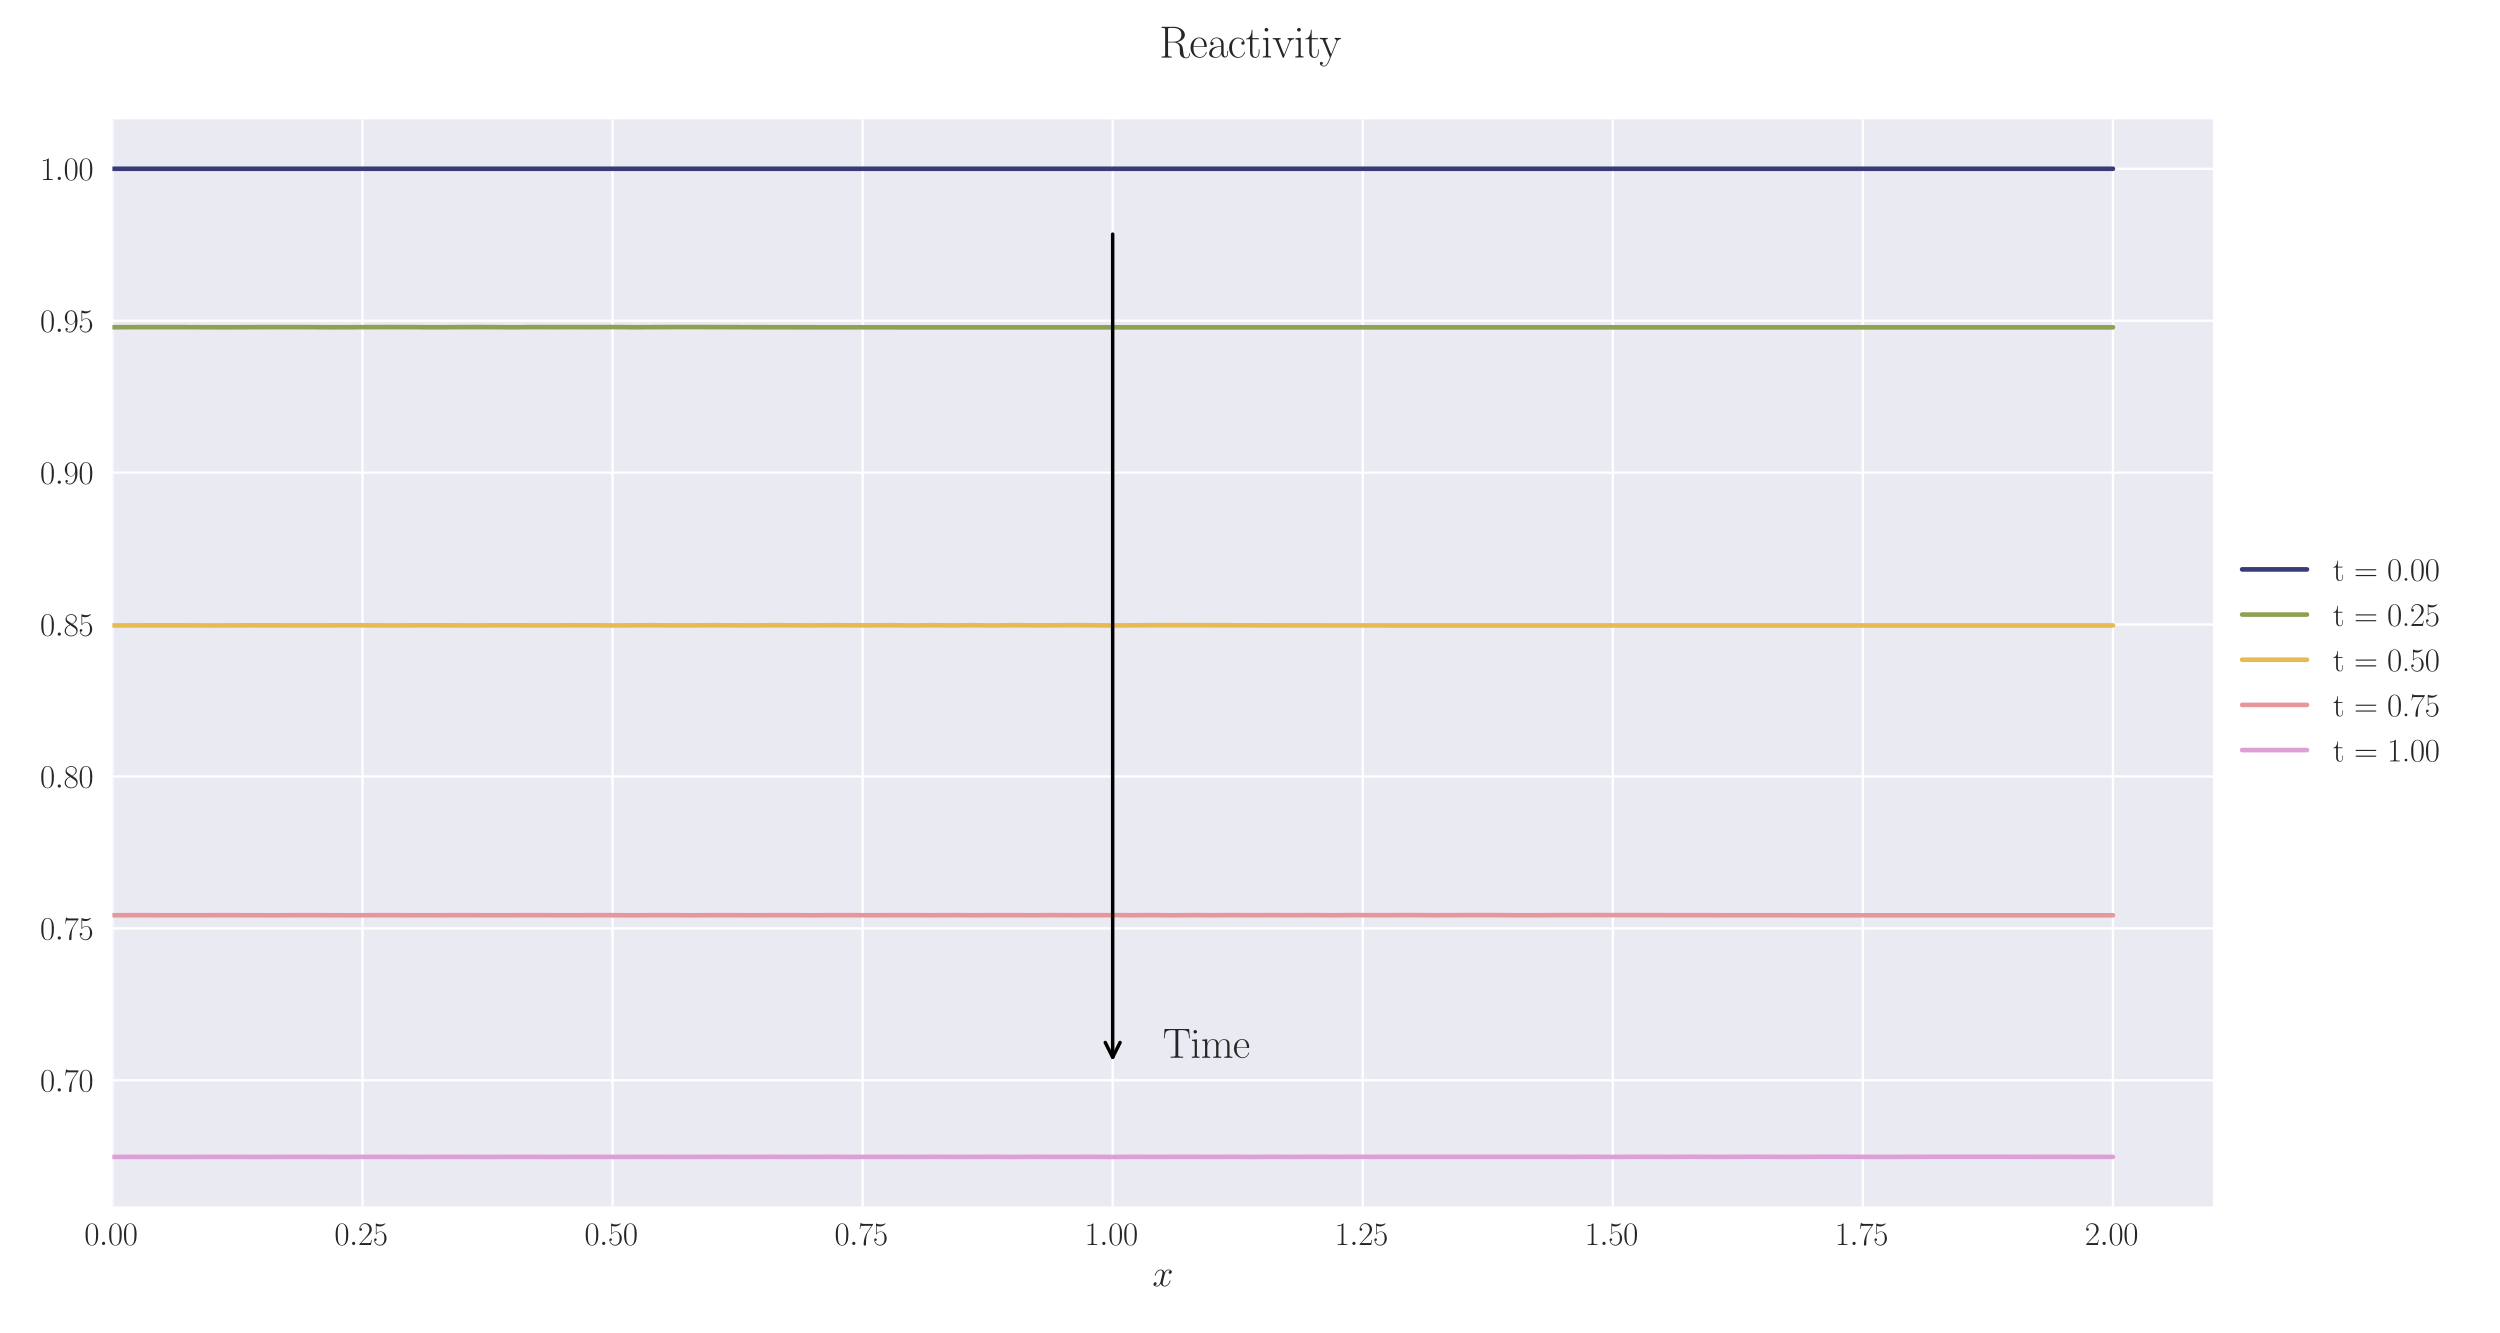 <?xml version="1.0" encoding="utf-8" standalone="no"?>
<!DOCTYPE svg PUBLIC "-//W3C//DTD SVG 1.1//EN"
  "http://www.w3.org/Graphics/SVG/1.1/DTD/svg11.dtd">
<svg xmlns:xlink="http://www.w3.org/1999/xlink" width="1080pt" height="576pt" viewBox="0 0 1080 576" xmlns="http://www.w3.org/2000/svg" version="1.1">
 <defs>
  <style type="text/css">*{stroke-linejoin: round; stroke-linecap: butt}</style>
 </defs>
 <g id="figure_1">
  <g id="patch_1">
   <path d="M 0 576 
L 1080 576 
L 1080 0 
L 0 0 
z
" style="fill: #ffffff"/>
  </g>
  <g id="axes_1">
   <g id="patch_2">
    <path d="M 48.559 521.153 
L 956.003 521.153 
L 956.003 51.564 
L 48.559 51.564 
z
" style="fill: #eaeaf2"/>
   </g>
   <g id="matplotlib.axis_1">
    <g id="xtick_1">
     <g id="line2d_1">
      <path d="M 48.559 521.153 
L 48.559 51.564 
" clip-path="url(#p2d1fc2978c)" style="fill: none; stroke: #ffffff; stroke-linecap: round"/>
     </g>
     <g id="line2d_2"/>
     <g id="text_1">
      <!-- $\mathdefault{0.00}$ -->
      <g style="fill: #262626" transform="translate(36.42 537.839) scale(0.14 -0.14)">
       <defs>
        <path id="CMR17-30" d="M 2688 2025 
C 2688 2416 2682 3080 2413 3591 
C 2176 4039 1798 4198 1466 4198 
C 1158 4198 768 4058 525 3597 
C 269 3118 243 2524 243 2025 
C 243 1661 250 1106 448 619 
C 723 -39 1216 -128 1466 -128 
C 1760 -128 2208 -7 2470 600 
C 2662 1042 2688 1559 2688 2025 
z
M 1466 -26 
C 1056 -26 813 325 723 812 
C 653 1188 653 1738 653 2096 
C 653 2588 653 2997 736 3387 
C 858 3929 1216 4096 1466 4096 
C 1728 4096 2067 3923 2189 3400 
C 2272 3036 2278 2607 2278 2096 
C 2278 1680 2278 1169 2202 792 
C 2067 95 1690 -26 1466 -26 
z
" transform="scale(0.016)"/>
        <path id="CMMI12-3a" d="M 1178 307 
C 1178 492 1024 619 870 619 
C 685 619 557 466 557 313 
C 557 128 710 0 864 0 
C 1050 0 1178 153 1178 307 
z
" transform="scale(0.016)"/>
       </defs>
       <use xlink:href="#CMR17-30" transform="scale(0.996)"/>
       <use xlink:href="#CMMI12-3a" transform="translate(45.69 0) scale(0.996)"/>
       <use xlink:href="#CMR17-30" transform="translate(72.788 0) scale(0.996)"/>
       <use xlink:href="#CMR17-30" transform="translate(118.478 0) scale(0.996)"/>
      </g>
     </g>
    </g>
    <g id="xtick_2">
     <g id="line2d_3">
      <path d="M 156.588 521.153 
L 156.588 51.564 
" clip-path="url(#p2d1fc2978c)" style="fill: none; stroke: #ffffff; stroke-linecap: round"/>
     </g>
     <g id="line2d_4"/>
     <g id="text_2">
      <!-- $\mathdefault{0.25}$ -->
      <g style="fill: #262626" transform="translate(144.449 537.839) scale(0.14 -0.14)">
       <defs>
        <path id="CMR17-32" d="M 2669 989 
L 2554 989 
C 2490 536 2438 459 2413 420 
C 2381 369 1920 369 1830 369 
L 602 369 
C 832 619 1280 1072 1824 1597 
C 2214 1967 2669 2402 2669 3035 
C 2669 3790 2067 4224 1395 4224 
C 691 4224 262 3604 262 3030 
C 262 2780 448 2748 525 2748 
C 589 2748 781 2787 781 3010 
C 781 3207 614 3264 525 3264 
C 486 3264 448 3258 422 3245 
C 544 3790 915 4058 1306 4058 
C 1862 4058 2227 3617 2227 3035 
C 2227 2479 1901 2000 1536 1584 
L 262 146 
L 262 0 
L 2515 0 
L 2669 989 
z
" transform="scale(0.016)"/>
        <path id="CMR17-35" d="M 730 3692 
C 794 3666 1056 3584 1325 3584 
C 1920 3584 2246 3911 2432 4100 
C 2432 4157 2432 4192 2394 4192 
C 2387 4192 2374 4192 2323 4163 
C 2099 4058 1837 3973 1517 3973 
C 1325 3973 1037 3999 723 4139 
C 653 4171 640 4171 634 4171 
C 602 4171 595 4164 595 4037 
L 595 2203 
C 595 2089 595 2057 659 2057 
C 691 2057 704 2070 736 2114 
C 941 2401 1222 2522 1542 2522 
C 1766 2522 2246 2382 2246 1289 
C 2246 1085 2246 715 2054 421 
C 1894 159 1645 25 1370 25 
C 947 25 518 320 403 814 
C 429 807 480 795 506 795 
C 589 795 749 840 749 1038 
C 749 1210 627 1280 506 1280 
C 358 1280 262 1190 262 1011 
C 262 454 704 -128 1382 -128 
C 2042 -128 2669 440 2669 1264 
C 2669 2030 2170 2624 1549 2624 
C 1222 2624 947 2503 730 2274 
L 730 3692 
z
" transform="scale(0.016)"/>
       </defs>
       <use xlink:href="#CMR17-30" transform="scale(0.996)"/>
       <use xlink:href="#CMMI12-3a" transform="translate(45.69 0) scale(0.996)"/>
       <use xlink:href="#CMR17-32" transform="translate(72.788 0) scale(0.996)"/>
       <use xlink:href="#CMR17-35" transform="translate(118.478 0) scale(0.996)"/>
      </g>
     </g>
    </g>
    <g id="xtick_3">
     <g id="line2d_5">
      <path d="M 264.617 521.153 
L 264.617 51.564 
" clip-path="url(#p2d1fc2978c)" style="fill: none; stroke: #ffffff; stroke-linecap: round"/>
     </g>
     <g id="line2d_6"/>
     <g id="text_3">
      <!-- $\mathdefault{0.50}$ -->
      <g style="fill: #262626" transform="translate(252.478 537.839) scale(0.14 -0.14)">
       <use xlink:href="#CMR17-30" transform="scale(0.996)"/>
       <use xlink:href="#CMMI12-3a" transform="translate(45.69 0) scale(0.996)"/>
       <use xlink:href="#CMR17-35" transform="translate(72.788 0) scale(0.996)"/>
       <use xlink:href="#CMR17-30" transform="translate(118.478 0) scale(0.996)"/>
      </g>
     </g>
    </g>
    <g id="xtick_4">
     <g id="line2d_7">
      <path d="M 372.646 521.153 
L 372.646 51.564 
" clip-path="url(#p2d1fc2978c)" style="fill: none; stroke: #ffffff; stroke-linecap: round"/>
     </g>
     <g id="line2d_8"/>
     <g id="text_4">
      <!-- $\mathdefault{0.75}$ -->
      <g style="fill: #262626" transform="translate(360.507 537.839) scale(0.14 -0.14)">
       <defs>
        <path id="CMR17-37" d="M 2886 3941 
L 2886 4081 
L 1382 4081 
C 634 4081 621 4165 595 4288 
L 480 4288 
L 294 3094 
L 410 3094 
C 429 3215 474 3540 550 3661 
C 589 3712 1062 3712 1171 3712 
L 2579 3712 
L 1869 2661 
C 1395 1954 1069 999 1069 165 
C 1069 89 1069 -128 1299 -128 
C 1530 -128 1530 89 1530 171 
L 1530 465 
C 1530 1508 1709 2196 2003 2636 
L 2886 3941 
z
" transform="scale(0.016)"/>
       </defs>
       <use xlink:href="#CMR17-30" transform="scale(0.996)"/>
       <use xlink:href="#CMMI12-3a" transform="translate(45.69 0) scale(0.996)"/>
       <use xlink:href="#CMR17-37" transform="translate(72.788 0) scale(0.996)"/>
       <use xlink:href="#CMR17-35" transform="translate(118.478 0) scale(0.996)"/>
      </g>
     </g>
    </g>
    <g id="xtick_5">
     <g id="line2d_9">
      <path d="M 480.675 521.153 
L 480.675 51.564 
" clip-path="url(#p2d1fc2978c)" style="fill: none; stroke: #ffffff; stroke-linecap: round"/>
     </g>
     <g id="line2d_10"/>
     <g id="text_5">
      <!-- $\mathdefault{1.00}$ -->
      <g style="fill: #262626" transform="translate(468.536 537.839) scale(0.14 -0.14)">
       <defs>
        <path id="CMR17-31" d="M 1702 4058 
C 1702 4192 1696 4192 1606 4192 
C 1357 3916 979 3827 621 3827 
C 602 3827 570 3827 563 3808 
C 557 3795 557 3782 557 3648 
C 755 3648 1088 3686 1344 3839 
L 1344 461 
C 1344 236 1331 160 781 160 
L 589 160 
L 589 0 
C 896 0 1216 0 1523 0 
C 1830 0 2150 0 2458 0 
L 2458 160 
L 2266 160 
C 1715 160 1702 230 1702 458 
L 1702 4058 
z
" transform="scale(0.016)"/>
       </defs>
       <use xlink:href="#CMR17-31" transform="scale(0.996)"/>
       <use xlink:href="#CMMI12-3a" transform="translate(45.69 0) scale(0.996)"/>
       <use xlink:href="#CMR17-30" transform="translate(72.788 0) scale(0.996)"/>
       <use xlink:href="#CMR17-30" transform="translate(118.478 0) scale(0.996)"/>
      </g>
     </g>
    </g>
    <g id="xtick_6">
     <g id="line2d_11">
      <path d="M 588.704 521.153 
L 588.704 51.564 
" clip-path="url(#p2d1fc2978c)" style="fill: none; stroke: #ffffff; stroke-linecap: round"/>
     </g>
     <g id="line2d_12"/>
     <g id="text_6">
      <!-- $\mathdefault{1.25}$ -->
      <g style="fill: #262626" transform="translate(576.565 537.839) scale(0.14 -0.14)">
       <use xlink:href="#CMR17-31" transform="scale(0.996)"/>
       <use xlink:href="#CMMI12-3a" transform="translate(45.69 0) scale(0.996)"/>
       <use xlink:href="#CMR17-32" transform="translate(72.788 0) scale(0.996)"/>
       <use xlink:href="#CMR17-35" transform="translate(118.478 0) scale(0.996)"/>
      </g>
     </g>
    </g>
    <g id="xtick_7">
     <g id="line2d_13">
      <path d="M 696.733 521.153 
L 696.733 51.564 
" clip-path="url(#p2d1fc2978c)" style="fill: none; stroke: #ffffff; stroke-linecap: round"/>
     </g>
     <g id="line2d_14"/>
     <g id="text_7">
      <!-- $\mathdefault{1.50}$ -->
      <g style="fill: #262626" transform="translate(684.594 537.839) scale(0.14 -0.14)">
       <use xlink:href="#CMR17-31" transform="scale(0.996)"/>
       <use xlink:href="#CMMI12-3a" transform="translate(45.69 0) scale(0.996)"/>
       <use xlink:href="#CMR17-35" transform="translate(72.788 0) scale(0.996)"/>
       <use xlink:href="#CMR17-30" transform="translate(118.478 0) scale(0.996)"/>
      </g>
     </g>
    </g>
    <g id="xtick_8">
     <g id="line2d_15">
      <path d="M 804.762 521.153 
L 804.762 51.564 
" clip-path="url(#p2d1fc2978c)" style="fill: none; stroke: #ffffff; stroke-linecap: round"/>
     </g>
     <g id="line2d_16"/>
     <g id="text_8">
      <!-- $\mathdefault{1.75}$ -->
      <g style="fill: #262626" transform="translate(792.623 537.839) scale(0.14 -0.14)">
       <use xlink:href="#CMR17-31" transform="scale(0.996)"/>
       <use xlink:href="#CMMI12-3a" transform="translate(45.69 0) scale(0.996)"/>
       <use xlink:href="#CMR17-37" transform="translate(72.788 0) scale(0.996)"/>
       <use xlink:href="#CMR17-35" transform="translate(118.478 0) scale(0.996)"/>
      </g>
     </g>
    </g>
    <g id="xtick_9">
     <g id="line2d_17">
      <path d="M 912.792 521.153 
L 912.792 51.564 
" clip-path="url(#p2d1fc2978c)" style="fill: none; stroke: #ffffff; stroke-linecap: round"/>
     </g>
     <g id="line2d_18"/>
     <g id="text_9">
      <!-- $\mathdefault{2.00}$ -->
      <g style="fill: #262626" transform="translate(900.652 537.839) scale(0.14 -0.14)">
       <use xlink:href="#CMR17-32" transform="scale(0.996)"/>
       <use xlink:href="#CMMI12-3a" transform="translate(45.69 0) scale(0.996)"/>
       <use xlink:href="#CMR17-30" transform="translate(72.788 0) scale(0.996)"/>
       <use xlink:href="#CMR17-30" transform="translate(118.478 0) scale(0.996)"/>
      </g>
     </g>
    </g>
    <g id="text_10">
     <!-- $x$ -->
     <g style="fill: #262626" transform="translate(497.846 555.621) scale(0.16 -0.16)">
      <defs>
       <path id="CMMI12-78" d="M 3034 2606 
C 2829 2567 2752 2414 2752 2293 
C 2752 2139 2874 2088 2963 2088 
C 3155 2088 3290 2254 3290 2427 
C 3290 2695 2982 2816 2714 2816 
C 2323 2816 2106 2433 2048 2312 
C 1901 2816 1504 2816 1389 2816 
C 736 2816 390 1980 390 1839 
C 390 1814 416 1782 461 1782 
C 512 1782 525 1820 538 1846 
C 755 2555 1184 2689 1370 2689 
C 1658 2689 1715 2420 1715 2267 
C 1715 2127 1677 1980 1600 1673 
L 1382 798 
C 1286 415 1101 64 762 64 
C 730 64 570 64 435 147 
C 666 192 717 383 717 460 
C 717 588 621 664 499 664 
C 346 664 179 530 179 326 
C 179 57 480 -64 755 -64 
C 1062 -64 1280 179 1414 441 
C 1517 64 1837 -64 2074 -64 
C 2726 -64 3072 773 3072 913 
C 3072 945 3046 971 3008 971 
C 2950 971 2944 939 2925 888 
C 2752 326 2381 64 2093 64 
C 1869 64 1747 230 1747 492 
C 1747 632 1773 734 1875 1156 
L 2099 2024 
C 2195 2408 2413 2689 2707 2689 
C 2720 2689 2899 2689 3034 2606 
z
" transform="scale(0.016)"/>
      </defs>
      <use xlink:href="#CMMI12-78" transform="scale(0.996)"/>
     </g>
    </g>
   </g>
   <g id="matplotlib.axis_2">
    <g id="ytick_1">
     <g id="line2d_19">
      <path d="M 48.559 466.674 
L 956.003 466.674 
" clip-path="url(#p2d1fc2978c)" style="fill: none; stroke: #ffffff; stroke-linecap: round"/>
     </g>
     <g id="line2d_20"/>
     <g id="text_11">
      <!-- $\mathdefault{0.70}$ -->
      <g style="fill: #262626" transform="translate(17.28 471.517) scale(0.14 -0.14)">
       <use xlink:href="#CMR17-30" transform="scale(0.996)"/>
       <use xlink:href="#CMMI12-3a" transform="translate(45.69 0) scale(0.996)"/>
       <use xlink:href="#CMR17-37" transform="translate(72.788 0) scale(0.996)"/>
       <use xlink:href="#CMR17-30" transform="translate(118.478 0) scale(0.996)"/>
      </g>
     </g>
    </g>
    <g id="ytick_2">
     <g id="line2d_21">
      <path d="M 48.559 401.047 
L 956.003 401.047 
" clip-path="url(#p2d1fc2978c)" style="fill: none; stroke: #ffffff; stroke-linecap: round"/>
     </g>
     <g id="line2d_22"/>
     <g id="text_12">
      <!-- $\mathdefault{0.75}$ -->
      <g style="fill: #262626" transform="translate(17.28 405.89) scale(0.14 -0.14)">
       <use xlink:href="#CMR17-30" transform="scale(0.996)"/>
       <use xlink:href="#CMMI12-3a" transform="translate(45.69 0) scale(0.996)"/>
       <use xlink:href="#CMR17-37" transform="translate(72.788 0) scale(0.996)"/>
       <use xlink:href="#CMR17-35" transform="translate(118.478 0) scale(0.996)"/>
      </g>
     </g>
    </g>
    <g id="ytick_3">
     <g id="line2d_23">
      <path d="M 48.559 335.419 
L 956.003 335.419 
" clip-path="url(#p2d1fc2978c)" style="fill: none; stroke: #ffffff; stroke-linecap: round"/>
     </g>
     <g id="line2d_24"/>
     <g id="text_13">
      <!-- $\mathdefault{0.80}$ -->
      <g style="fill: #262626" transform="translate(17.28 340.262) scale(0.14 -0.14)">
       <defs>
        <path id="CMR17-38" d="M 1741 2264 
C 2144 2467 2554 2773 2554 3263 
C 2554 3841 1990 4179 1472 4179 
C 890 4179 378 3759 378 3180 
C 378 3021 416 2747 666 2505 
C 730 2442 998 2251 1171 2130 
C 883 1983 211 1634 211 934 
C 211 279 838 -128 1459 -128 
C 2144 -128 2720 362 2720 1010 
C 2720 1590 2330 1857 2074 2029 
L 1741 2264 
z
M 902 2822 
C 851 2854 595 3051 595 3351 
C 595 3739 998 4032 1459 4032 
C 1965 4032 2336 3676 2336 3262 
C 2336 2669 1670 2331 1638 2331 
C 1632 2331 1626 2331 1574 2370 
L 902 2822 
z
M 2080 1519 
C 2176 1449 2483 1240 2483 851 
C 2483 381 2010 25 1472 25 
C 890 25 448 438 448 940 
C 448 1443 838 1862 1280 2060 
L 2080 1519 
z
" transform="scale(0.016)"/>
       </defs>
       <use xlink:href="#CMR17-30" transform="scale(0.996)"/>
       <use xlink:href="#CMMI12-3a" transform="translate(45.69 0) scale(0.996)"/>
       <use xlink:href="#CMR17-38" transform="translate(72.788 0) scale(0.996)"/>
       <use xlink:href="#CMR17-30" transform="translate(118.478 0) scale(0.996)"/>
      </g>
     </g>
    </g>
    <g id="ytick_4">
     <g id="line2d_25">
      <path d="M 48.559 269.792 
L 956.003 269.792 
" clip-path="url(#p2d1fc2978c)" style="fill: none; stroke: #ffffff; stroke-linecap: round"/>
     </g>
     <g id="line2d_26"/>
     <g id="text_14">
      <!-- $\mathdefault{0.85}$ -->
      <g style="fill: #262626" transform="translate(17.28 274.635) scale(0.14 -0.14)">
       <use xlink:href="#CMR17-30" transform="scale(0.996)"/>
       <use xlink:href="#CMMI12-3a" transform="translate(45.69 0) scale(0.996)"/>
       <use xlink:href="#CMR17-38" transform="translate(72.788 0) scale(0.996)"/>
       <use xlink:href="#CMR17-35" transform="translate(118.478 0) scale(0.996)"/>
      </g>
     </g>
    </g>
    <g id="ytick_5">
     <g id="line2d_27">
      <path d="M 48.559 204.164 
L 956.003 204.164 
" clip-path="url(#p2d1fc2978c)" style="fill: none; stroke: #ffffff; stroke-linecap: round"/>
     </g>
     <g id="line2d_28"/>
     <g id="text_15">
      <!-- $\mathdefault{0.90}$ -->
      <g style="fill: #262626" transform="translate(17.28 209.007) scale(0.14 -0.14)">
       <defs>
        <path id="CMR17-39" d="M 2253 1864 
C 2253 464 1670 31 1190 31 
C 1043 31 685 31 538 294 
C 704 268 826 357 826 518 
C 826 692 685 749 595 749 
C 538 749 365 723 365 506 
C 365 71 742 -128 1203 -128 
C 1939 -128 2688 674 2688 2073 
C 2688 3817 1971 4179 1485 4179 
C 851 4179 243 3628 243 2778 
C 243 1991 762 1408 1414 1408 
C 1952 1408 2189 1903 2253 2112 
L 2253 1864 
z
M 1427 1510 
C 1254 1510 1011 1542 813 1922 
C 678 2169 678 2461 678 2771 
C 678 3146 678 3405 858 3684 
C 947 3817 1114 4032 1485 4032 
C 2240 4032 2240 2885 2240 2632 
C 2240 2182 2035 1510 1427 1510 
z
" transform="scale(0.016)"/>
       </defs>
       <use xlink:href="#CMR17-30" transform="scale(0.996)"/>
       <use xlink:href="#CMMI12-3a" transform="translate(45.69 0) scale(0.996)"/>
       <use xlink:href="#CMR17-39" transform="translate(72.788 0) scale(0.996)"/>
       <use xlink:href="#CMR17-30" transform="translate(118.478 0) scale(0.996)"/>
      </g>
     </g>
    </g>
    <g id="ytick_6">
     <g id="line2d_29">
      <path d="M 48.559 138.537 
L 956.003 138.537 
" clip-path="url(#p2d1fc2978c)" style="fill: none; stroke: #ffffff; stroke-linecap: round"/>
     </g>
     <g id="line2d_30"/>
     <g id="text_16">
      <!-- $\mathdefault{0.95}$ -->
      <g style="fill: #262626" transform="translate(17.28 143.38) scale(0.14 -0.14)">
       <use xlink:href="#CMR17-30" transform="scale(0.996)"/>
       <use xlink:href="#CMMI12-3a" transform="translate(45.69 0) scale(0.996)"/>
       <use xlink:href="#CMR17-39" transform="translate(72.788 0) scale(0.996)"/>
       <use xlink:href="#CMR17-35" transform="translate(118.478 0) scale(0.996)"/>
      </g>
     </g>
    </g>
    <g id="ytick_7">
     <g id="line2d_31">
      <path d="M 48.559 72.909 
L 956.003 72.909 
" clip-path="url(#p2d1fc2978c)" style="fill: none; stroke: #ffffff; stroke-linecap: round"/>
     </g>
     <g id="line2d_32"/>
     <g id="text_17">
      <!-- $\mathdefault{1.00}$ -->
      <g style="fill: #262626" transform="translate(17.28 77.752) scale(0.14 -0.14)">
       <use xlink:href="#CMR17-31" transform="scale(0.996)"/>
       <use xlink:href="#CMMI12-3a" transform="translate(45.69 0) scale(0.996)"/>
       <use xlink:href="#CMR17-30" transform="translate(72.788 0) scale(0.996)"/>
       <use xlink:href="#CMR17-30" transform="translate(118.478 0) scale(0.996)"/>
      </g>
     </g>
    </g>
   </g>
   <g id="line2d_33">
    <path d="M 48.559 72.909 
L 57.201 72.909 
L 65.844 72.909 
L 74.486 72.909 
L 83.128 72.909 
L 91.771 72.909 
L 100.413 72.909 
L 109.055 72.909 
L 117.698 72.909 
L 126.34 72.909 
L 134.982 72.909 
L 143.625 72.909 
L 152.267 72.909 
L 160.909 72.909 
L 169.552 72.909 
L 178.194 72.909 
L 186.836 72.909 
L 195.479 72.909 
L 204.121 72.909 
L 212.763 72.909 
L 221.406 72.909 
L 230.048 72.909 
L 238.69 72.909 
L 247.333 72.909 
L 255.975 72.909 
L 264.617 72.909 
L 273.26 72.909 
L 281.902 72.909 
L 290.544 72.909 
L 299.186 72.909 
L 307.829 72.909 
L 316.471 72.909 
L 325.113 72.909 
L 333.756 72.909 
L 342.398 72.909 
L 351.04 72.909 
L 359.683 72.909 
L 368.325 72.909 
L 376.967 72.909 
L 385.61 72.909 
L 394.252 72.909 
L 402.894 72.909 
L 411.537 72.909 
L 420.179 72.909 
L 428.821 72.909 
L 437.464 72.909 
L 446.106 72.909 
L 454.748 72.909 
L 463.391 72.909 
L 472.033 72.909 
L 480.675 72.909 
L 489.318 72.909 
L 497.96 72.909 
L 506.602 72.909 
L 515.245 72.909 
L 523.887 72.909 
L 532.529 72.909 
L 541.172 72.909 
L 549.814 72.909 
L 558.456 72.909 
L 567.099 72.909 
L 575.741 72.909 
L 584.383 72.909 
L 593.026 72.909 
L 601.668 72.909 
L 610.31 72.909 
L 618.952 72.909 
L 627.595 72.909 
L 636.237 72.909 
L 644.879 72.909 
L 653.522 72.909 
L 662.164 72.909 
L 670.806 72.909 
L 679.449 72.909 
L 688.091 72.909 
L 696.733 72.909 
L 705.376 72.909 
L 714.018 72.909 
L 722.66 72.909 
L 731.303 72.909 
L 739.945 72.909 
L 748.587 72.909 
L 757.23 72.909 
L 765.872 72.909 
L 774.514 72.909 
L 783.157 72.909 
L 791.799 72.909 
L 800.441 72.909 
L 809.084 72.909 
L 817.726 72.909 
L 826.368 72.909 
L 835.011 72.909 
L 843.653 72.909 
L 852.295 72.909 
L 860.938 72.909 
L 869.58 72.909 
L 878.222 72.909 
L 886.865 72.909 
L 895.507 72.909 
L 904.149 72.909 
L 912.792 72.909 
" clip-path="url(#p2d1fc2978c)" style="fill: none; stroke: #393b79; stroke-width: 2; stroke-linecap: round"/>
   </g>
   <g id="line2d_34">
    <path d="M 48.559 141.363 
L 57.201 141.331 
L 65.844 141.314 
L 74.486 141.315 
L 83.128 141.334 
L 91.771 141.374 
L 100.413 141.375 
L 109.055 141.331 
L 117.698 141.307 
L 126.34 141.307 
L 134.982 141.332 
L 143.625 141.387 
L 152.267 141.352 
L 160.909 141.309 
L 169.552 141.295 
L 178.194 141.317 
L 186.836 141.381 
L 195.479 141.337 
L 204.121 141.291 
L 212.763 141.307 
L 221.406 141.39 
L 230.048 141.29 
L 238.69 141.328 
L 247.333 141.305 
L 255.975 141.33 
L 264.617 141.282 
L 273.26 141.363 
L 281.902 141.327 
L 290.544 141.282 
L 299.186 141.279 
L 307.829 141.297 
L 316.471 141.32 
L 325.113 141.343 
L 333.756 141.361 
L 342.398 141.376 
L 351.04 141.386 
L 359.683 141.392 
L 368.325 141.397 
L 376.967 141.4 
L 385.61 141.401 
L 394.252 141.402 
L 402.894 141.403 
L 411.537 141.403 
L 420.179 141.403 
L 428.821 141.403 
L 437.464 141.403 
L 446.106 141.404 
L 454.748 141.404 
L 463.391 141.404 
L 472.033 141.404 
L 480.675 141.404 
L 489.318 141.404 
L 497.96 141.404 
L 506.602 141.404 
L 515.245 141.404 
L 523.887 141.404 
L 532.529 141.404 
L 541.172 141.404 
L 549.814 141.404 
L 558.456 141.404 
L 567.099 141.404 
L 575.741 141.404 
L 584.383 141.404 
L 593.026 141.404 
L 601.668 141.404 
L 610.31 141.404 
L 618.952 141.404 
L 627.595 141.404 
L 636.237 141.404 
L 644.879 141.404 
L 653.522 141.404 
L 662.164 141.404 
L 670.806 141.404 
L 679.449 141.404 
L 688.091 141.404 
L 696.733 141.404 
L 705.376 141.404 
L 714.018 141.404 
L 722.66 141.404 
L 731.303 141.404 
L 739.945 141.404 
L 748.587 141.404 
L 757.23 141.404 
L 765.872 141.404 
L 774.514 141.404 
L 783.157 141.404 
L 791.799 141.404 
L 800.441 141.404 
L 809.084 141.404 
L 817.726 141.404 
L 826.368 141.404 
L 835.011 141.404 
L 843.653 141.404 
L 852.295 141.404 
L 860.938 141.404 
L 869.58 141.404 
L 878.222 141.404 
L 886.865 141.404 
L 895.507 141.404 
L 904.149 141.404 
L 912.792 141.404 
" clip-path="url(#p2d1fc2978c)" style="fill: none; stroke: #8ca252; stroke-width: 2; stroke-linecap: round"/>
   </g>
   <g id="line2d_35">
    <path d="M 48.559 270.196 
L 57.201 270.166 
L 65.844 270.142 
L 74.486 270.138 
L 83.128 270.156 
L 91.771 270.199 
L 100.413 270.159 
L 109.055 270.136 
L 117.698 270.138 
L 126.34 270.169 
L 134.982 270.179 
L 143.625 270.139 
L 152.267 270.13 
L 160.909 270.155 
L 169.552 270.19 
L 178.194 270.14 
L 186.836 270.126 
L 195.479 270.152 
L 204.121 270.186 
L 212.763 270.133 
L 221.406 270.124 
L 230.048 270.161 
L 238.69 270.166 
L 247.333 270.121 
L 255.975 270.129 
L 264.617 270.194 
L 273.26 270.135 
L 281.902 270.115 
L 290.544 270.158 
L 299.186 270.154 
L 307.829 270.111 
L 316.471 270.138 
L 325.113 270.169 
L 333.756 270.109 
L 342.398 270.131 
L 351.04 270.169 
L 359.683 270.104 
L 368.325 270.141 
L 376.967 270.139 
L 385.61 270.103 
L 394.252 270.196 
L 402.894 270.098 
L 411.537 270.176 
L 420.179 270.097 
L 428.821 270.194 
L 437.464 270.095 
L 446.106 270.141 
L 454.748 270.137 
L 463.391 270.091 
L 472.033 270.121 
L 480.675 270.199 
L 489.318 270.132 
L 497.96 270.098 
L 506.602 270.089 
L 515.245 270.094 
L 523.887 270.108 
L 532.529 270.123 
L 541.172 270.139 
L 549.814 270.154 
L 558.456 270.166 
L 567.099 270.175 
L 575.741 270.183 
L 584.383 270.189 
L 593.026 270.193 
L 601.668 270.196 
L 610.31 270.198 
L 618.952 270.199 
L 627.595 270.201 
L 636.237 270.201 
L 644.879 270.202 
L 653.522 270.202 
L 662.164 270.202 
L 670.806 270.202 
L 679.449 270.202 
L 688.091 270.202 
L 696.733 270.202 
L 705.376 270.202 
L 714.018 270.202 
L 722.66 270.202 
L 731.303 270.202 
L 739.945 270.202 
L 748.587 270.202 
L 757.23 270.202 
L 765.872 270.202 
L 774.514 270.202 
L 783.157 270.202 
L 791.799 270.202 
L 800.441 270.202 
L 809.084 270.202 
L 817.726 270.202 
L 826.368 270.202 
L 835.011 270.202 
L 843.653 270.202 
L 852.295 270.202 
L 860.938 270.202 
L 869.58 270.202 
L 878.222 270.202 
L 886.865 270.202 
L 895.507 270.202 
L 904.149 270.202 
L 912.792 270.202 
" clip-path="url(#p2d1fc2978c)" style="fill: none; stroke: #e7ba52; stroke-width: 2; stroke-linecap: round"/>
   </g>
   <g id="line2d_36">
    <path d="M 48.559 395.381 
L 57.201 395.368 
L 65.844 395.373 
L 74.486 395.397 
L 83.128 395.397 
L 91.771 395.371 
L 100.413 395.366 
L 109.055 395.384 
L 117.698 395.408 
L 126.34 395.373 
L 134.982 395.363 
L 143.625 395.379 
L 152.267 395.409 
L 160.909 395.37 
L 169.552 395.361 
L 178.194 395.383 
L 186.836 395.397 
L 195.479 395.363 
L 204.121 395.362 
L 212.763 395.4 
L 221.406 395.377 
L 230.048 395.356 
L 238.69 395.376 
L 247.333 395.396 
L 255.975 395.356 
L 264.617 395.363 
L 273.26 395.415 
L 281.902 395.36 
L 290.544 395.356 
L 299.186 395.406 
L 307.829 395.362 
L 316.471 395.352 
L 325.113 395.403 
L 333.756 395.36 
L 342.398 395.351 
L 351.04 395.41 
L 359.683 395.353 
L 368.325 395.353 
L 376.967 395.405 
L 385.61 395.345 
L 394.252 395.363 
L 402.894 395.379 
L 411.537 395.339 
L 420.179 395.388 
L 428.821 395.353 
L 437.464 395.346 
L 446.106 395.396 
L 454.748 395.335 
L 463.391 395.379 
L 472.033 395.349 
L 480.675 395.345 
L 489.318 395.381 
L 497.96 395.331 
L 506.602 395.412 
L 515.245 395.33 
L 523.887 395.383 
L 532.529 395.334 
L 541.172 395.37 
L 549.814 395.334 
L 558.456 395.373 
L 567.099 395.327 
L 575.741 395.401 
L 584.383 395.322 
L 593.026 395.371 
L 601.668 395.348 
L 610.31 395.322 
L 618.952 395.38 
L 627.595 395.357 
L 636.237 395.319 
L 644.879 395.33 
L 653.522 395.377 
L 662.164 395.39 
L 670.806 395.345 
L 679.449 395.322 
L 688.091 395.316 
L 696.733 395.319 
L 705.376 395.327 
L 714.018 395.339 
L 722.66 395.351 
L 731.303 395.362 
L 739.945 395.373 
L 748.587 395.382 
L 757.23 395.39 
L 765.872 395.396 
L 774.514 395.401 
L 783.157 395.405 
L 791.799 395.408 
L 800.441 395.411 
L 809.084 395.412 
L 817.726 395.413 
L 826.368 395.414 
L 835.011 395.415 
L 843.653 395.416 
L 852.295 395.416 
L 860.938 395.416 
L 869.58 395.416 
L 878.222 395.416 
L 886.865 395.416 
L 895.507 395.417 
L 904.149 395.417 
L 912.792 395.417 
" clip-path="url(#p2d1fc2978c)" style="fill: none; stroke: #e7969c; stroke-width: 2; stroke-linecap: round"/>
   </g>
   <g id="line2d_37">
    <path d="M 48.559 499.78 
L 57.201 499.772 
L 65.844 499.78 
L 74.486 499.804 
L 83.128 499.787 
L 91.771 499.772 
L 100.413 499.774 
L 109.055 499.795 
L 117.698 499.792 
L 126.34 499.771 
L 134.982 499.771 
L 143.625 499.794 
L 152.267 499.789 
L 160.909 499.768 
L 169.552 499.772 
L 178.194 499.804 
L 186.836 499.779 
L 195.479 499.765 
L 204.121 499.781 
L 212.763 499.796 
L 221.406 499.766 
L 230.048 499.769 
L 238.69 499.806 
L 247.333 499.772 
L 255.975 499.763 
L 264.617 499.792 
L 273.26 499.777 
L 281.902 499.76 
L 290.544 499.785 
L 299.186 499.78 
L 307.829 499.758 
L 316.471 499.784 
L 325.113 499.778 
L 333.756 499.757 
L 342.398 499.788 
L 351.04 499.771 
L 359.683 499.757 
L 368.325 499.801 
L 376.967 499.762 
L 385.61 499.761 
L 394.252 499.799 
L 402.894 499.753 
L 411.537 499.775 
L 420.179 499.773 
L 428.821 499.752 
L 437.464 499.807 
L 446.106 499.752 
L 454.748 499.768 
L 463.391 499.773 
L 472.033 499.749 
L 480.675 499.808 
L 489.318 499.747 
L 497.96 499.778 
L 506.602 499.757 
L 515.245 499.755 
L 523.887 499.777 
L 532.529 499.744 
L 541.172 499.802 
L 549.814 499.741 
L 558.456 499.794 
L 567.099 499.743 
L 575.741 499.775 
L 584.383 499.747 
L 593.026 499.763 
L 601.668 499.752 
L 610.31 499.756 
L 618.952 499.754 
L 627.595 499.752 
L 636.237 499.754 
L 644.879 499.753 
L 653.522 499.748 
L 662.164 499.76 
L 670.806 499.739 
L 679.449 499.778 
L 688.091 499.73 
L 696.733 499.805 
L 705.376 499.731 
L 714.018 499.757 
L 722.66 499.762 
L 731.303 499.727 
L 739.945 499.776 
L 748.587 499.754 
L 757.23 499.724 
L 765.872 499.756 
L 774.514 499.79 
L 783.157 499.736 
L 791.799 499.723 
L 800.441 499.741 
L 809.084 499.782 
L 817.726 499.788 
L 826.368 499.751 
L 835.011 499.73 
L 843.653 499.722 
L 852.295 499.721 
L 860.938 499.726 
L 869.58 499.734 
L 878.222 499.743 
L 886.865 499.753 
L 895.507 499.762 
L 904.149 499.771 
L 912.792 499.778 
" clip-path="url(#p2d1fc2978c)" style="fill: none; stroke: #de9ed6; stroke-width: 2; stroke-linecap: round"/>
   </g>
   <g id="patch_3">
    <path d="M 48.559 521.153 
L 48.559 51.564 
" style="fill: none"/>
   </g>
   <g id="patch_4">
    <path d="M 956.003 521.153 
L 956.003 51.564 
" style="fill: none"/>
   </g>
   <g id="patch_5">
    <path d="M 48.559 521.153 
L 956.003 521.153 
" style="fill: none"/>
   </g>
   <g id="patch_6">
    <path d="M 48.559 51.564 
L 956.003 51.564 
" style="fill: none"/>
   </g>
   <g id="patch_7">
    <path d="M 480.675 101.158 
Q 480.675 279.796 480.675 456.756 
" style="fill: none; stroke: #000000; stroke-width: 1.5; stroke-linecap: round"/>
    <path d="M 483.875 450.356 
L 480.675 456.756 
L 477.475 450.356 
" style="fill: none; stroke: #000000; stroke-width: 1.5; stroke-linecap: round"/>
   </g>
   <g id="text_18">
    <!-- Time -->
    <g style="fill: #262626" transform="translate(502.281 456.943) scale(0.18 -0.18)">
     <defs>
      <path id="CMR17-54" d="M 3981 4326 
L 288 4326 
L 179 2918 
L 294 2918 
C 378 3976 467 4160 1453 4160 
C 1568 4160 1754 4160 1805 4154 
C 1926 4135 1926 4058 1926 3912 
L 1926 459 
C 1926 230 1907 160 1376 160 
L 1197 160 
L 1197 0 
C 1504 0 1824 0 2138 0 
C 2451 0 2771 0 3078 0 
L 3078 160 
L 2899 160 
C 2368 160 2349 230 2349 459 
L 2349 3912 
C 2349 4052 2349 4129 2464 4154 
C 2515 4160 2701 4160 2816 4160 
C 3795 4160 3891 3976 3974 2918 
L 4090 2918 
L 3981 4326 
z
" transform="scale(0.016)"/>
      <path id="CMR17-69" d="M 992 3909 
C 992 4049 877 4170 730 4170 
C 589 4170 467 4056 467 3909 
C 467 3769 582 3648 730 3648 
C 870 3648 992 3763 992 3909 
z
M 243 2706 
L 243 2541 
C 602 2541 653 2502 653 2197 
L 653 427 
C 653 184 627 153 218 153 
L 218 -13 
C 371 0 646 0 806 0 
C 960 0 1222 0 1370 -13 
L 1370 153 
C 992 153 979 191 979 420 
L 979 2776 
L 243 2706 
z
" transform="scale(0.016)"/>
      <path id="CMR17-6d" d="M 4326 1933 
C 4326 2252 4269 2790 3507 2790 
C 3072 2790 2771 2496 2656 2151 
L 2650 2151 
C 2573 2676 2195 2790 1837 2790 
C 1331 2790 1069 2400 973 2144 
L 966 2144 
L 966 2790 
L 211 2720 
L 211 2554 
C 589 2554 646 2515 646 2208 
L 646 428 
C 646 184 621 153 211 153 
L 211 -13 
C 365 0 646 0 813 0 
C 979 0 1267 0 1421 -13 
L 1421 153 
C 1011 153 986 178 986 428 
L 986 1658 
C 986 2247 1344 2688 1792 2688 
C 2266 2688 2317 2266 2317 1958 
L 2317 428 
C 2317 184 2291 153 1882 153 
L 1882 -13 
C 2035 0 2317 0 2483 0 
C 2650 0 2938 0 3091 -13 
L 3091 153 
C 2682 153 2656 178 2656 428 
L 2656 1658 
C 2656 2247 3014 2688 3462 2688 
C 3936 2688 3987 2266 3987 1958 
L 3987 428 
C 3987 184 3962 153 3552 153 
L 3552 -13 
C 3706 0 3987 0 4154 0 
C 4320 0 4608 0 4762 -13 
L 4762 153 
C 4352 153 4326 178 4326 428 
L 4326 1933 
z
" transform="scale(0.016)"/>
      <path id="CMR17-65" d="M 2438 1472 
C 2464 1498 2464 1511 2464 1576 
C 2464 2238 2118 2816 1389 2816 
C 710 2816 173 2169 173 1383 
C 173 551 781 -64 1459 -64 
C 2176 -64 2458 607 2458 740 
C 2458 784 2419 784 2406 784 
C 2362 784 2355 771 2330 696 
C 2189 265 1837 51 1504 51 
C 1229 51 954 203 781 480 
C 582 803 582 1176 582 1472 
L 2438 1472 
z
M 589 1568 
C 634 2505 1126 2714 1382 2714 
C 1818 2714 2112 2297 2118 1568 
L 589 1568 
z
" transform="scale(0.016)"/>
     </defs>
     <use xlink:href="#CMR17-54" transform="scale(0.996)"/>
     <use xlink:href="#CMR17-69" transform="translate(66.51 0) scale(0.996)"/>
     <use xlink:href="#CMR17-6d" transform="translate(91.381 0) scale(0.996)"/>
     <use xlink:href="#CMR17-65" transform="translate(168.301 0) scale(0.996)"/>
    </g>
   </g>
   <g id="legend_1">
    <g id="line2d_38">
     <path d="M 968.603 245.979 
L 982.603 245.979 
L 996.603 245.979 
" style="fill: none; stroke: #393b79; stroke-width: 2; stroke-linecap: round"/>
    </g>
    <g id="text_19">
     <!-- t = 0.00 -->
     <g style="fill: #262626" transform="translate(1007.803 250.879) scale(0.14 -0.14)">
      <defs>
       <path id="CMR17-74" d="M 966 2560 
L 1862 2560 
L 1862 2725 
L 966 2725 
L 966 3904 
L 851 3904 
C 838 3245 614 2668 70 2668 
L 70 2560 
L 627 2560 
L 627 771 
C 627 650 627 -64 1370 -64 
C 1747 -64 1965 306 1965 777 
L 1965 1140 
L 1850 1140 
L 1850 783 
C 1850 344 1677 51 1408 51 
C 1222 51 966 178 966 758 
L 966 2560 
z
" transform="scale(0.016)"/>
       <path id="CMR17-3d" d="M 4115 2017 
C 4211 2017 4307 2017 4307 2125 
C 4307 2240 4198 2240 4090 2240 
L 512 2240 
C 403 2240 294 2240 294 2125 
C 294 2017 390 2017 486 2017 
L 4115 2017 
z
M 4090 896 
C 4198 896 4307 896 4307 1011 
C 4307 1119 4211 1119 4115 1119 
L 486 1119 
C 390 1119 294 1119 294 1011 
C 294 896 403 896 512 896 
L 4090 896 
z
" transform="scale(0.016)"/>
       <path id="CMR17-2e" d="M 1062 261 
C 1062 420 934 522 800 522 
C 672 522 538 420 538 261 
C 538 102 666 0 800 0 
C 928 0 1062 102 1062 261 
z
" transform="scale(0.016)"/>
      </defs>
      <use xlink:href="#CMR17-74" transform="scale(0.996)"/>
      <use xlink:href="#CMR17-3d" transform="translate(65.357 0) scale(0.996)"/>
      <use xlink:href="#CMR17-30" transform="translate(167.147 0) scale(0.996)"/>
      <use xlink:href="#CMR17-2e" transform="translate(212.838 0) scale(0.996)"/>
      <use xlink:href="#CMR17-30" transform="translate(237.709 0) scale(0.996)"/>
      <use xlink:href="#CMR17-30" transform="translate(283.4 0) scale(0.996)"/>
     </g>
    </g>
    <g id="line2d_39">
     <path d="M 968.603 265.491 
L 982.603 265.491 
L 996.603 265.491 
" style="fill: none; stroke: #8ca252; stroke-width: 2; stroke-linecap: round"/>
    </g>
    <g id="text_20">
     <!-- t = 0.25 -->
     <g style="fill: #262626" transform="translate(1007.803 270.391) scale(0.14 -0.14)">
      <use xlink:href="#CMR17-74" transform="scale(0.996)"/>
      <use xlink:href="#CMR17-3d" transform="translate(65.357 0) scale(0.996)"/>
      <use xlink:href="#CMR17-30" transform="translate(167.147 0) scale(0.996)"/>
      <use xlink:href="#CMR17-2e" transform="translate(212.838 0) scale(0.996)"/>
      <use xlink:href="#CMR17-32" transform="translate(237.709 0) scale(0.996)"/>
      <use xlink:href="#CMR17-35" transform="translate(283.4 0) scale(0.996)"/>
     </g>
    </g>
    <g id="line2d_40">
     <path d="M 968.603 285.003 
L 982.603 285.003 
L 996.603 285.003 
" style="fill: none; stroke: #e7ba52; stroke-width: 2; stroke-linecap: round"/>
    </g>
    <g id="text_21">
     <!-- t = 0.50 -->
     <g style="fill: #262626" transform="translate(1007.803 289.903) scale(0.14 -0.14)">
      <use xlink:href="#CMR17-74" transform="scale(0.996)"/>
      <use xlink:href="#CMR17-3d" transform="translate(65.357 0) scale(0.996)"/>
      <use xlink:href="#CMR17-30" transform="translate(167.147 0) scale(0.996)"/>
      <use xlink:href="#CMR17-2e" transform="translate(212.838 0) scale(0.996)"/>
      <use xlink:href="#CMR17-35" transform="translate(237.709 0) scale(0.996)"/>
      <use xlink:href="#CMR17-30" transform="translate(283.4 0) scale(0.996)"/>
     </g>
    </g>
    <g id="line2d_41">
     <path d="M 968.603 304.515 
L 982.603 304.515 
L 996.603 304.515 
" style="fill: none; stroke: #e7969c; stroke-width: 2; stroke-linecap: round"/>
    </g>
    <g id="text_22">
     <!-- t = 0.75 -->
     <g style="fill: #262626" transform="translate(1007.803 309.415) scale(0.14 -0.14)">
      <use xlink:href="#CMR17-74" transform="scale(0.996)"/>
      <use xlink:href="#CMR17-3d" transform="translate(65.357 0) scale(0.996)"/>
      <use xlink:href="#CMR17-30" transform="translate(167.147 0) scale(0.996)"/>
      <use xlink:href="#CMR17-2e" transform="translate(212.838 0) scale(0.996)"/>
      <use xlink:href="#CMR17-37" transform="translate(237.709 0) scale(0.996)"/>
      <use xlink:href="#CMR17-35" transform="translate(283.4 0) scale(0.996)"/>
     </g>
    </g>
    <g id="line2d_42">
     <path d="M 968.603 324.027 
L 982.603 324.027 
L 996.603 324.027 
" style="fill: none; stroke: #de9ed6; stroke-width: 2; stroke-linecap: round"/>
    </g>
    <g id="text_23">
     <!-- t = 1.00 -->
     <g style="fill: #262626" transform="translate(1007.803 328.927) scale(0.14 -0.14)">
      <use xlink:href="#CMR17-74" transform="scale(0.996)"/>
      <use xlink:href="#CMR17-3d" transform="translate(65.357 0) scale(0.996)"/>
      <use xlink:href="#CMR17-31" transform="translate(167.147 0) scale(0.996)"/>
      <use xlink:href="#CMR17-2e" transform="translate(212.838 0) scale(0.996)"/>
      <use xlink:href="#CMR17-30" transform="translate(237.709 0) scale(0.996)"/>
      <use xlink:href="#CMR17-30" transform="translate(283.4 0) scale(0.996)"/>
     </g>
    </g>
   </g>
  </g>
  <g id="text_24">
   <!-- Reactivity -->
   <g style="fill: #262626" transform="translate(500.761 24.804) scale(0.192 -0.192)">
    <defs>
     <path id="CMR17-52" d="M 2509 2146 
C 3117 2268 3629 2676 3629 3186 
C 3629 3785 2950 4326 2054 4326 
L 333 4326 
L 333 4160 
C 774 4160 845 4160 845 3873 
L 845 415 
C 845 128 774 128 333 128 
L 333 -26 
C 518 -26 851 -26 1050 -26 
C 1248 -26 1581 -26 1766 -26 
L 1766 128 
C 1325 128 1254 128 1254 417 
L 1254 2112 
L 2003 2112 
C 2368 2112 2573 1964 2662 1881 
C 2918 1632 2918 1459 2918 1024 
C 2918 595 2918 377 3110 160 
C 3354 -102 3680 -128 3821 -128 
C 4294 -128 4365 396 4365 503 
C 4365 540 4365 585 4307 585 
C 4256 585 4250 547 4250 522 
C 4218 112 4032 -26 3834 -26 
C 3482 -26 3443 375 3405 764 
C 3386 898 3373 993 3360 1133 
C 3322 1452 3270 1917 2509 2146 
z
M 1984 2214 
L 1254 2214 
L 1254 3913 
C 1254 4129 1267 4160 1523 4160 
L 1990 4160 
C 2522 4160 3142 3977 3142 3190 
C 3142 2372 2464 2214 1984 2214 
z
" transform="scale(0.016)"/>
     <path id="CMR17-61" d="M 2304 1653 
C 2304 2072 2304 2294 2035 2543 
C 1798 2752 1523 2816 1306 2816 
C 800 2816 435 2407 435 1971 
C 435 1728 627 1728 666 1728 
C 749 1728 896 1778 896 1954 
C 896 2112 774 2181 666 2181 
C 640 2181 608 2174 589 2168 
C 723 2592 1069 2714 1293 2714 
C 1613 2714 1965 2429 1965 1885 
L 1965 1600 
C 1587 1600 1133 1549 774 1357 
C 371 1133 256 813 256 570 
C 256 77 832 -64 1171 -64 
C 1523 -64 1850 139 1990 511 
C 2003 233 2182 -18 2464 -18 
C 2598 -18 2938 70 2938 567 
L 2938 920 
L 2822 920 
L 2822 562 
C 2822 178 2650 128 2566 128 
C 2304 128 2304 458 2304 738 
L 2304 1653 
z
M 1965 870 
C 1965 317 1568 38 1216 38 
C 896 38 646 275 646 570 
C 646 761 730 1100 1101 1305 
C 1408 1478 1760 1504 1965 1504 
L 1965 870 
z
" transform="scale(0.016)"/>
     <path id="CMR17-63" d="M 2234 2240 
C 2112 2240 1933 2240 1933 2017 
C 1933 1838 2080 1787 2163 1787 
C 2208 1787 2394 1807 2394 2024 
C 2394 2467 1958 2803 1466 2803 
C 787 2803 211 2178 211 1363 
C 211 516 813 -64 1466 -64 
C 2259 -64 2458 677 2458 748 
C 2458 774 2451 793 2406 793 
C 2362 793 2355 787 2330 703 
C 2163 180 1798 51 1523 51 
C 1114 51 621 427 621 1369 
C 621 2338 1094 2688 1472 2688 
C 1722 2688 2093 2573 2234 2240 
z
" transform="scale(0.016)"/>
     <path id="CMR17-76" d="M 2502 2163 
C 2560 2304 2662 2560 3034 2560 
L 3034 2726 
C 2912 2726 2752 2726 2630 2726 
C 2496 2726 2285 2726 2157 2732 
L 2157 2566 
C 2317 2553 2406 2477 2406 2311 
C 2406 2253 2406 2240 2368 2151 
L 1664 377 
L 902 2286 
C 864 2369 864 2381 864 2407 
C 864 2560 1075 2560 1171 2560 
L 1171 2732 
C 1018 2726 736 2726 576 2726 
C 403 2726 205 2726 64 2732 
L 64 2560 
C 307 2560 442 2560 518 2362 
L 1446 44 
C 1485 -51 1491 -64 1549 -64 
C 1606 -64 1613 -51 1651 44 
L 2502 2163 
z
" transform="scale(0.016)"/>
     <path id="CMR17-79" d="M 2496 2197 
C 2656 2586 2944 2586 3034 2586 
L 3034 2752 
C 2912 2752 2752 2752 2630 2752 
C 2496 2752 2285 2752 2157 2758 
L 2157 2592 
C 2400 2573 2406 2394 2406 2343 
C 2406 2280 2394 2248 2362 2171 
L 1664 449 
L 902 2306 
C 870 2382 870 2426 870 2433 
C 870 2573 1018 2586 1171 2586 
L 1171 2758 
C 1018 2752 742 2752 582 2752 
C 410 2752 205 2752 64 2758 
L 64 2586 
C 410 2586 448 2554 531 2350 
L 1485 15 
C 1197 -738 1030 -1178 627 -1178 
C 557 -1178 397 -1159 282 -1044 
C 429 -1031 493 -942 493 -833 
C 493 -725 416 -629 288 -629 
C 147 -629 77 -725 77 -840 
C 77 -1095 339 -1280 627 -1280 
C 998 -1280 1229 -922 1357 -604 
L 2496 2197 
z
" transform="scale(0.016)"/>
    </defs>
    <use xlink:href="#CMR17-52" transform="scale(0.996)"/>
    <use xlink:href="#CMR17-65" transform="translate(67.791 0) scale(0.996)"/>
    <use xlink:href="#CMR17-61" transform="translate(108.277 0) scale(0.996)"/>
    <use xlink:href="#CMR17-63" transform="translate(153.967 0) scale(0.996)"/>
    <use xlink:href="#CMR17-74" transform="translate(194.453 0) scale(0.996)"/>
    <use xlink:href="#CMR17-69" transform="translate(229.734 0) scale(0.996)"/>
    <use xlink:href="#CMR17-76" transform="translate(254.605 0) scale(0.996)"/>
    <use xlink:href="#CMR17-69" transform="translate(302.898 0) scale(0.996)"/>
    <use xlink:href="#CMR17-74" transform="translate(327.769 0) scale(0.996)"/>
    <use xlink:href="#CMR17-79" transform="translate(360.447 0) scale(0.996)"/>
   </g>
  </g>
 </g>
 <defs>
  <clipPath id="p2d1fc2978c">
   <rect x="48.559" y="51.564" width="907.444" height="469.589"/>
  </clipPath>
 </defs>
</svg>
